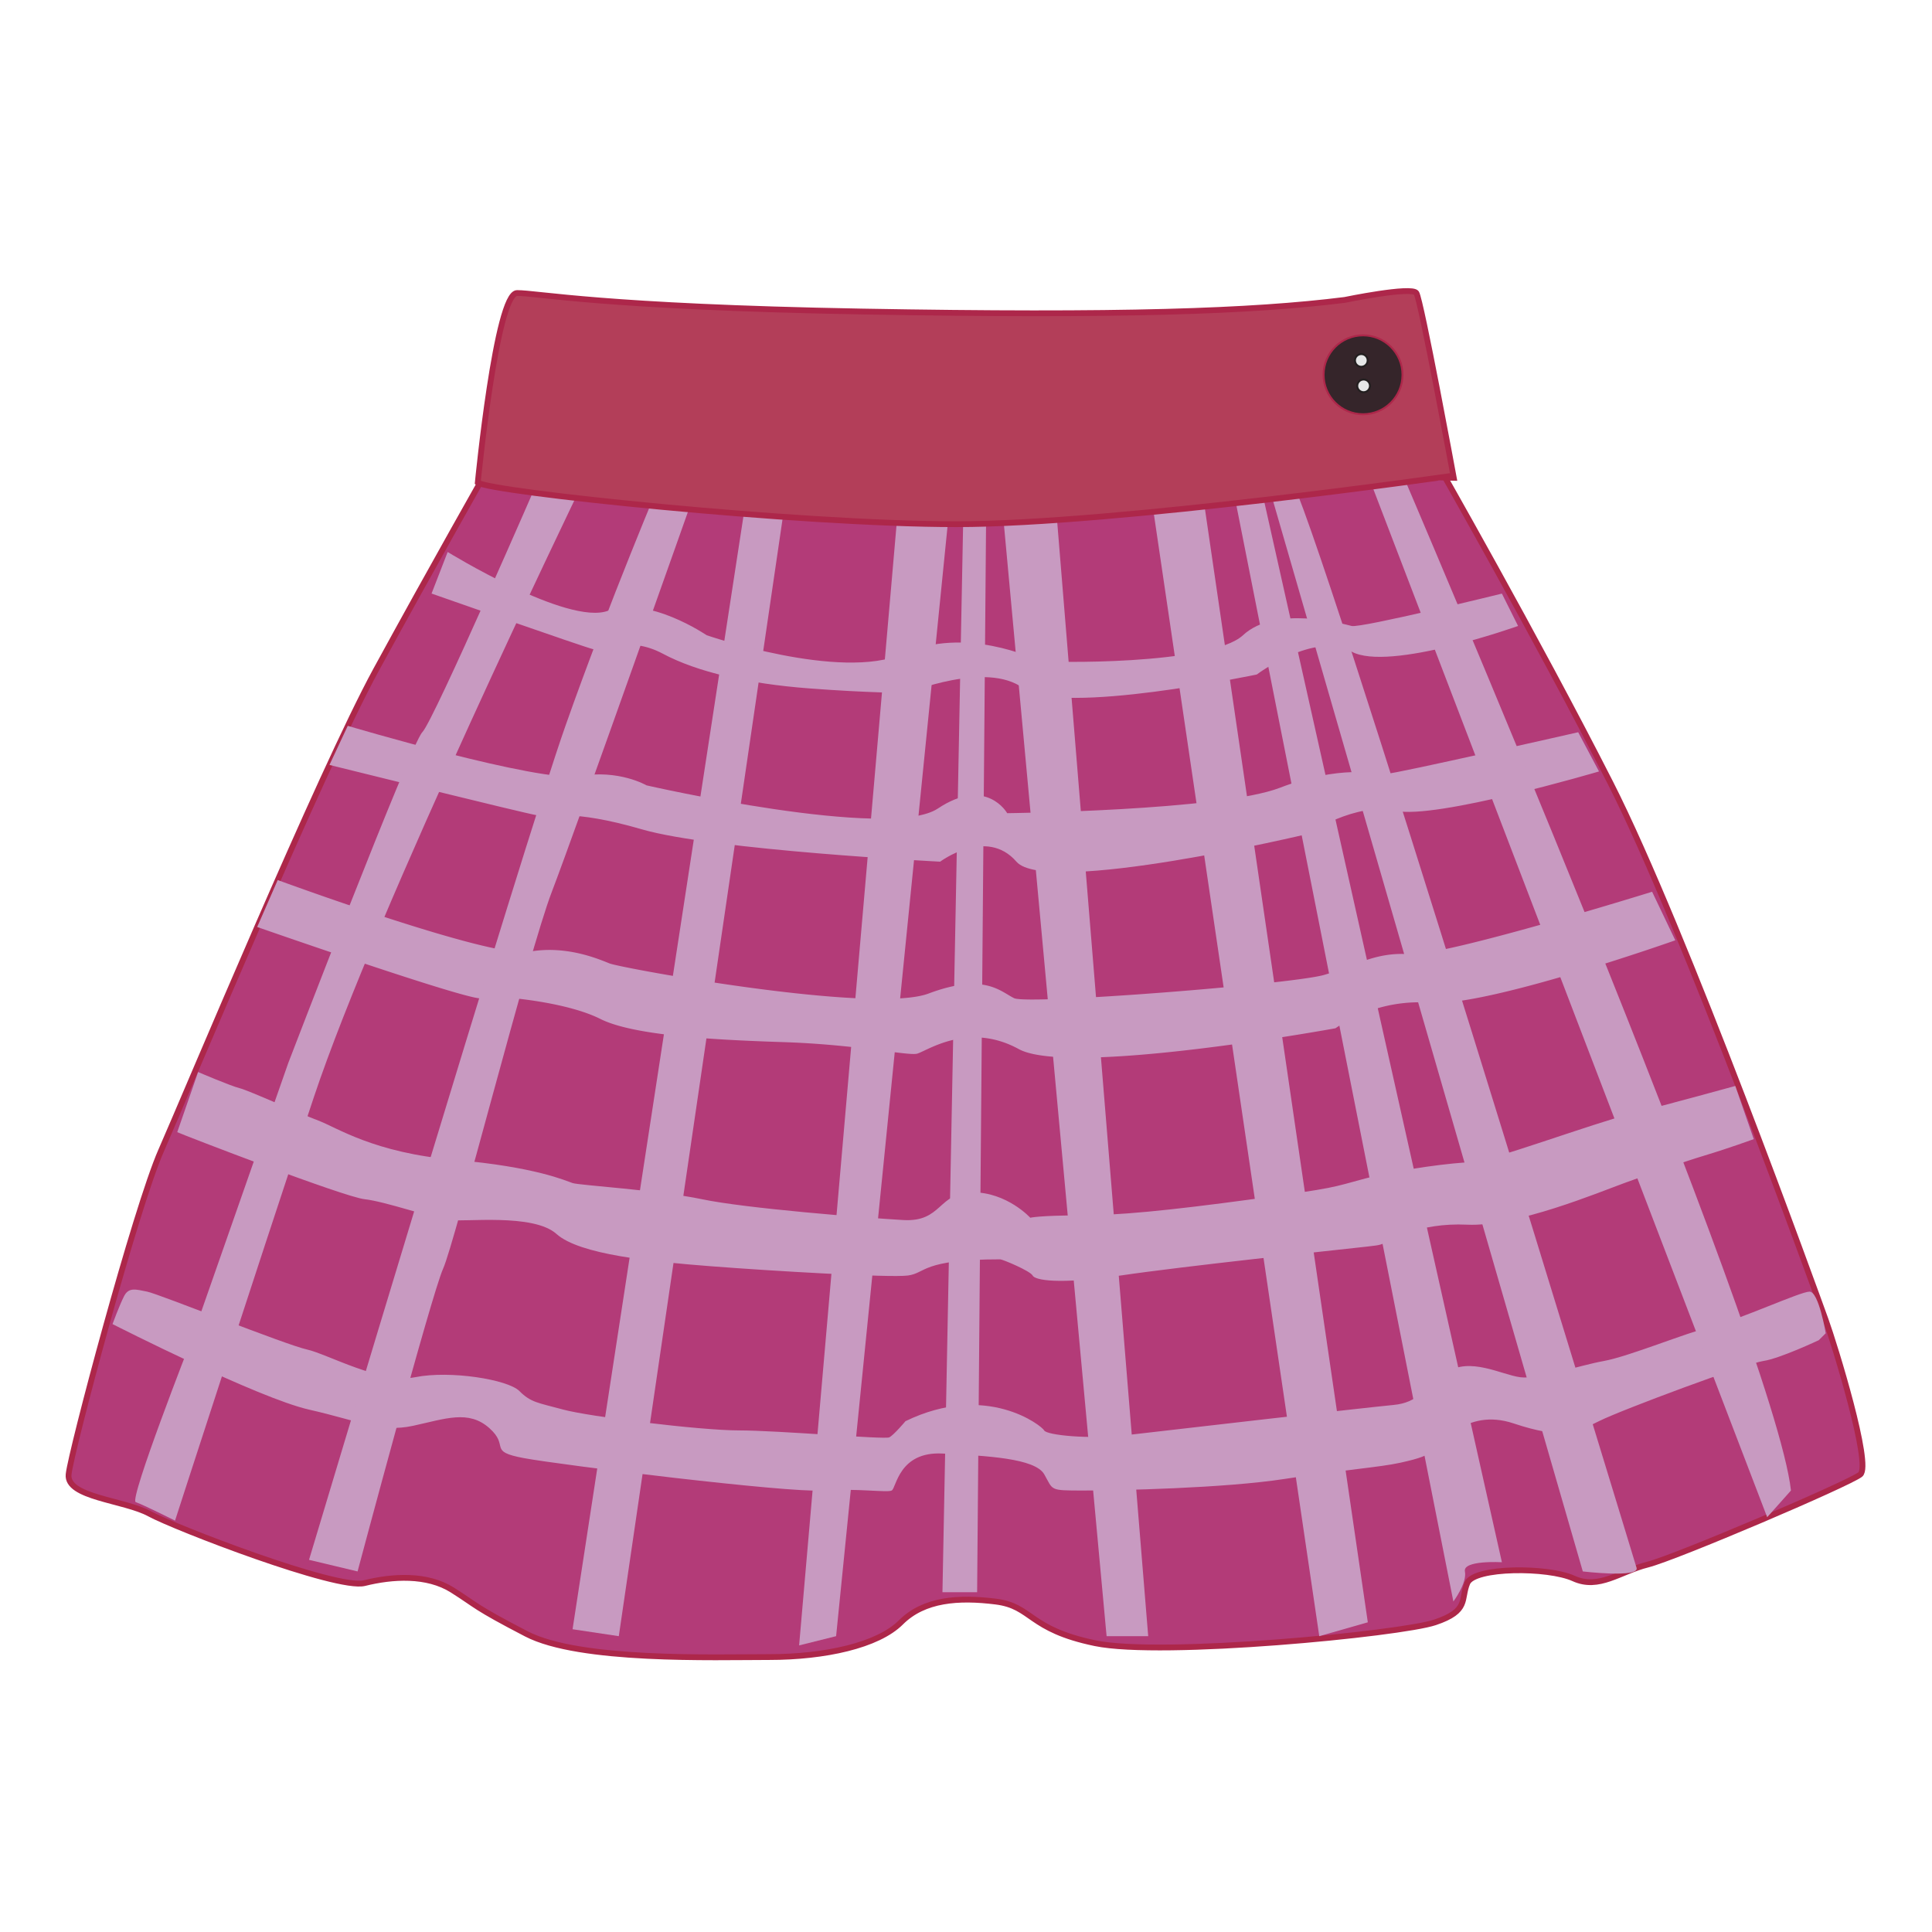 <svg id="Layer_2" data-name="Layer 2" xmlns="http://www.w3.org/2000/svg" viewBox="0 0 1000 1000"><defs><style>.cls-1{fill:#b33b78;}.cls-1,.cls-3,.cls-4{stroke:#ad274a;}.cls-1,.cls-3,.cls-4,.cls-5{stroke-miterlimit:10;}.cls-1,.cls-3{stroke-width:3px;}.cls-2{fill:#c89ac1;}.cls-3{fill:#b33e59;}.cls-4{fill:#35252a;}.cls-5{fill:#e6e7e8;stroke:#231f20;stroke-linecap:round;}</style></defs><title>checked skirt</title><path class="cls-1" d="M742.68,237.82S795.33,330,833.62,405.34,940.12,669.78,944.9,683s23.94,75.38,18,80.17-95.72,43.07-110.08,46.66S827.64,823,814.48,817s-51.46-6-55,2.4,1.19,14.35-16.76,20.34-141.19,17.95-175.89,10.77-32.31-19.15-51.46-21.54-37.09-1.2-49.06,10.77-39.48,17.95-68.2,17.95S300,860,272.43,845.68,247.3,831.32,234.14,823s-31.11-7.18-45.47-3.59-98.12-28.72-111.28-35.9-43.08-8.38-41.88-20.34S70.21,625.51,83.37,595.6s82.56-196.24,111.28-248.89,58.63-105.3,58.63-105.3S502.17,233,505.76,233,742.68,237.82,742.68,237.82Z"/><path class="cls-2" d="M58.24,685.34c2.39,1.2,75.39,38.29,101.71,44.27s37.09,12,53.85,8.38,28.71-8.38,39.48,1.19-1.19,12,18,15.56,136.41,18,154.36,16.75,33.5,1.2,35.9,0,3.59-20.34,26.32-19.14,47.87,2.39,52.65,10.77,2.39,8.37,20.34,8.37,73-1.19,104.11-6,49.06-6,59.82-8.38,13.17-3.59,16.76-6,16.75-22.73,41.88-14.36,32.3,4.79,44.27-1.19,76.58-29.92,85-31.12,28.72-10.77,28.72-10.77l3.58-3.58s-3.58-21.54-8.37-21.54-35.9,14.36-50.26,17.95S843.2,702.09,830,704.48s-33.5,9.58-43.07,8.38-26.33-10.77-38.29-2.39S734.31,726,721.14,727.22s-117.26,13.16-137.6,15.55-41.88,0-43.08-2.39-29.91-25.13-71.79-4.78c0,0-6,7.17-8.38,8.37s-57.43-3.59-77.78-3.59-77.77-7.18-90.94-10.77S274.82,726,268.84,720s-35.9-10.77-53.85-7.18-45.47-12-56.24-14.36-76.58-28.72-82.56-29.91-9.57-2.4-12,2.39S58.24,685.34,58.24,685.34Z"/><path class="cls-2" d="M91.74,586c2.4,1.2,86.16,33.51,96.93,34.7s34.7,9.58,43.07,10.77S276,627.9,288,638.67,337,653,368.15,655.42s92.14,6,101.71,4.79,6.94-8.38,47.87-8.38c1.19,0,15.55,6,16.75,8.38s13.16,4.79,45.47,0,111.28-13.16,122-14.36,12-1.19,14.36-2.39,17.95-10.77,43.08-9.57,68.2-16.76,81.36-21.54,29.92-10.77,41.88-14.36,25.13-8.38,25.13-8.38l-9.57-27.52s-34.7,9.57-53.85,14.36-74.19,25.13-82.56,25.13-37.1,3.59-55,8.37-14.36,4.79-58.64,10.77-69.4,8.38-89.74,8.38-25.13,1.2-25.13,1.2-12-13.17-29.91-13.17-15.56,15.56-35.9,14.36-81.37-6-104.1-10.77-63.42-7.18-67-8.37-19.15-8.38-61-12-61-16.75-70.59-20.34-35.9-15.56-40.69-16.75-21.54-8.38-21.54-8.38Z"/><path class="cls-2" d="M133.12,479.81s98.62,34.42,114.18,36.81,17.95,0,17.95,0S294,519,310.72,527.39s56.24,10.77,94.53,12,64.61,7.18,69.4,6S501,528.59,527.3,543s163.93-10.77,163.93-10.77A76.55,76.55,0,0,1,740.29,519c28.72,2.4,126.84-32.3,126.84-32.3l-12-25.13s-107.69,33.5-125.64,32.31-27.52,6-44.27,10.77-153.16,15.55-160.34,12-15.56-13.16-44.28-2.39S321.49,501.07,315.5,498.67s-22.73-9.57-41.88-6-129.88-37.16-129.88-37.16Z"/><path class="cls-2" d="M170.53,395.93s100.7,25,107.88,26.16,16.75-3.59,53.85,7.18S486.62,446,486.62,446s23.93-17.95,39.48,0,150.77-14.36,150.77-14.36,25.13-16.75,45.47-12,105.3-20.34,105.3-20.34L816.87,379s-94.53,21.54-99.32,21.54-23.93-4.78-55,7.18S521.32,420.9,521.32,420.9s-10.77-19.15-35.9-2.4-150.77-12-150.77-12-14.36-8.38-34.7-4.79S180,375.69,180,375.69Z"/><path class="cls-2" d="M300,253.37s-105.3,217.78-137.61,314.7-71.79,219-71.79,219-16.75-8.38-20.34-9.57,28.71-83.77,28.71-83.77l50.26-143.58S212.6,385,218.58,379s61-132.82,61-132.82Z"/><path class="cls-2" d="M185.08,813.37l-25.13-6S270,440,292.77,375.43,343,246.19,343,246.19L361,251s-63.41,179.49-75.38,210.6-50.26,181.88-56.24,195S185.08,813.37,185.08,813.37Z"/><polygon class="cls-2" points="296.36 843.29 387.3 250.98 407.64 250.98 320.29 846.88 296.36 843.29"/><polygon class="cls-2" points="413.62 851.66 466.27 246.19 492.6 250.98 432.77 846.88 413.62 851.66"/><polygon class="cls-2" points="505.76 824.14 510.55 250.98 505.76 264.14 498.58 267.73 487.81 824.14 505.76 824.14"/><polygon class="cls-2" points="572.77 846.88 517.73 250.98 545.25 246.19 594.31 846.88 572.77 846.88"/><polygon class="cls-2" points="682.85 846.88 594.31 246.19 620.63 242.6 707.98 839.7 682.85 846.88"/><path class="cls-2" d="M752.26,828.93,636.19,242.61h14.36l126.83,566s-20.34-1.2-19.14,4.78S752.26,828.93,752.26,828.93Z"/><path class="cls-2" d="M847.09,811.53S680.46,263,667.3,246.19,656.53,251,656.53,251L819.26,813.37S848.6,816.86,847.09,811.53Z"/><path class="cls-2" d="M914.69,785.31l-207.9-542.7h17.94S918.58,694.91,927,771.49Z"/><path class="cls-3" d="M247.3,249.78s9.57-98.11,20.34-98.11,44.28,7.17,178.29,9.57,202.22,0,250.09-6c0,0,34.7-7.17,37.09-3.58s19.15,94.52,19.15,94.52S577.56,271.32,495,271.32,253.28,254.57,247.3,249.78Z"/><path class="cls-2" d="M223.37,307.22s79,27.76,83.78,28.84,17.93-7.3,35.88,2.27,44.27,15.56,75.38,17.95,51.45,2.39,51.45,2.39,40.69-16.75,59.83-2.39,120.86-7.18,120.86-7.18,29.76-22.51,49-11.85S785.76,324,785.76,324l-8.38-16.75s-73,17.95-77.77,16.75-39.49-10.77-56.24,4.79-101.71,14.36-105.3,13.16-38.29-17.95-70.6-3.59-101.71-9.57-101.71-9.57-30.15-20.57-51-12.68-83.05-30.4-83.05-30.4Z"/><circle class="cls-4" cx="705.51" cy="193.99" r="20.42"/><circle class="cls-5" cx="704.61" cy="186.56" r="3.29"/><circle class="cls-5" cx="705.8" cy="199.72" r="3.29"/></svg>